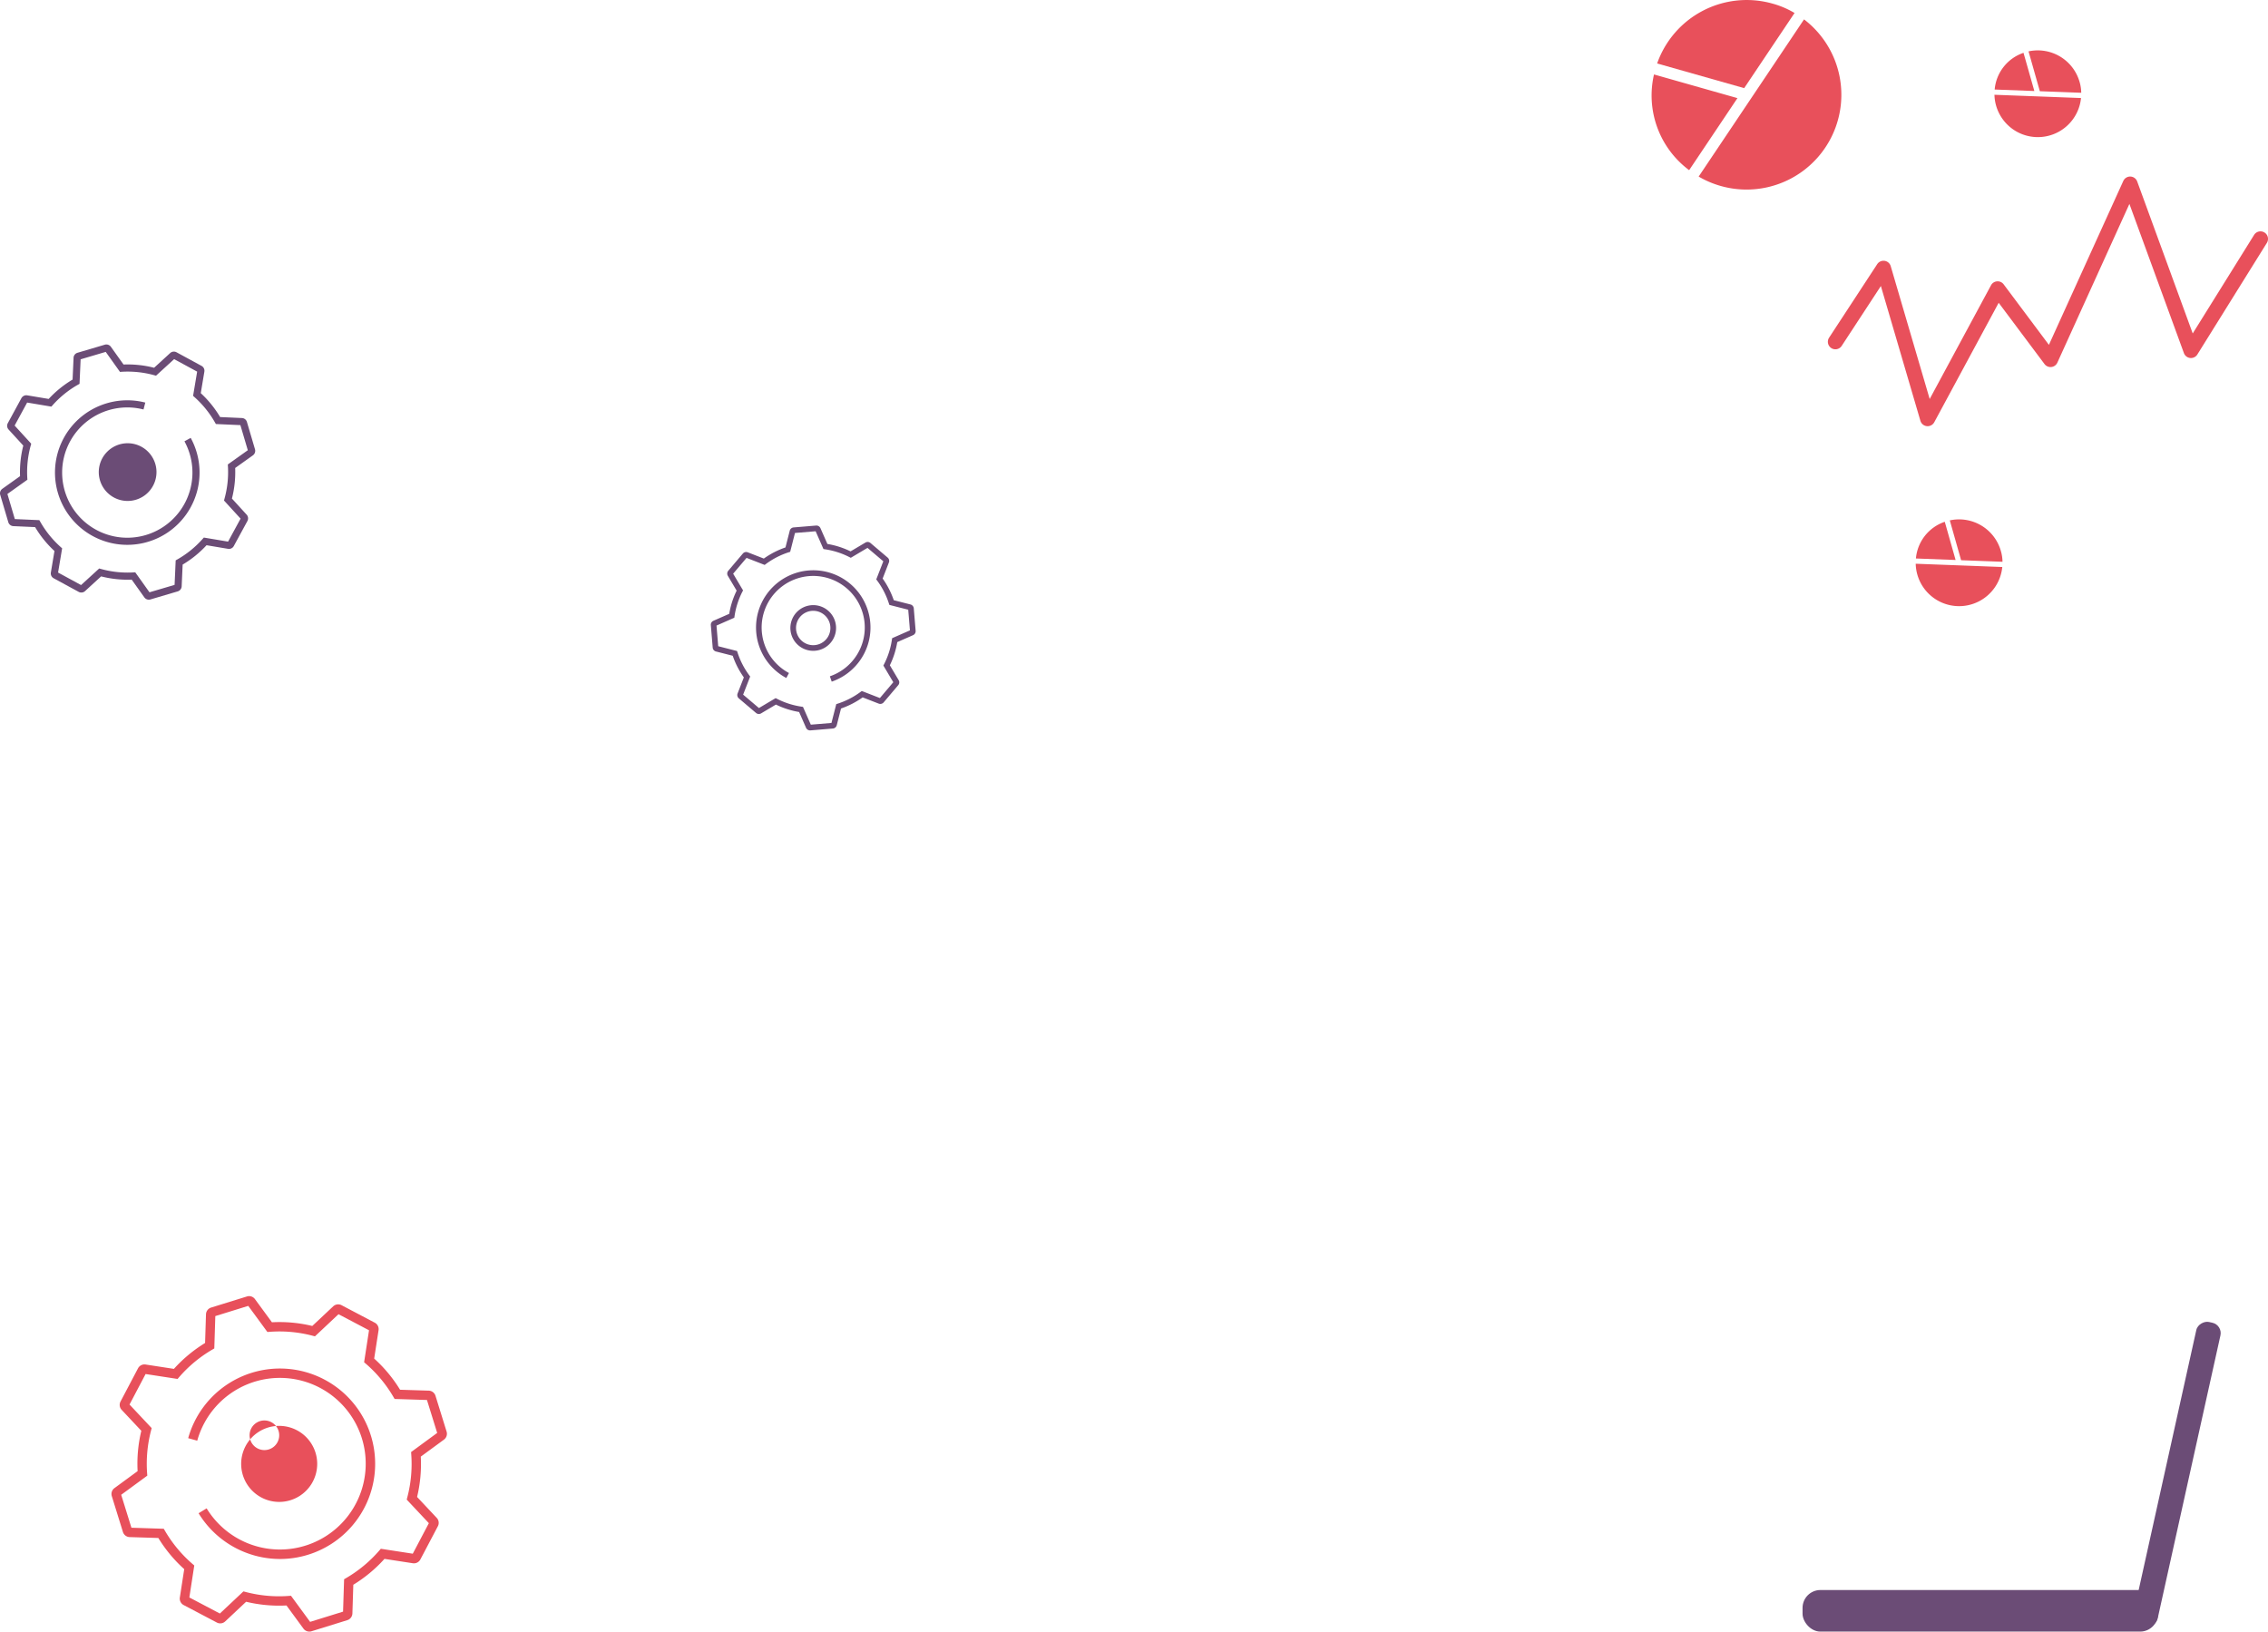 <svg xmlns="http://www.w3.org/2000/svg" width="620.914" height="446.701" viewBox="0 0 620.914 446.701">
  <g id="Group_41" data-name="Group 41" transform="translate(-988.391 -423.649)">
    <g id="Group_628" data-name="Group 628" transform="translate(1440.551 423.649)">
      <g id="Group_506" data-name="Group 506" transform="translate(48.255 48.337)">
        <path id="Path_1036" data-name="Path 1036" d="M1682.38,2868.83a2.129,2.129,0,0,1-.216-.011,2.059,2.059,0,0,1-1.76-1.469l-10.821-36.892-10.733,16.4a2.059,2.059,0,0,1-3.445-2.256l13.175-20.129a2.059,2.059,0,0,1,3.7.55l10.667,36.366,16.791-31.137a2.057,2.057,0,0,1,3.46-.256l12.389,16.565,20.365-44.866a2.058,2.058,0,0,1,3.808.145l15.2,41.6,16.8-26.976a2.059,2.059,0,0,1,3.5,2.177l-19.034,30.56a2.059,2.059,0,0,1-3.681-.383l-14.921-40.836-19.723,43.452a2.057,2.057,0,0,1-3.522.381l-12.544-16.769-17.639,32.707a2.058,2.058,0,0,1-1.811,1.077Z" transform="translate(-1655.068 -2800.487)" fill="#e8505b"/>
      </g>
      <g id="Group_510" data-name="Group 510">
        <g id="Group_507" data-name="Group 507" transform="translate(1.517)">
          <path id="Path_1037" data-name="Path 1037" d="M1622.22,2783.89a25.986,25.986,0,0,1,31.58-16.39,24.343,24.343,0,0,1,6.04,2.571l-13.79,20.574Z" transform="translate(-1622.22 -2766.516)" fill="#e8505b"/>
        </g>
        <g id="Group_508" data-name="Group 508" transform="translate(12.886 5.308)">
          <path id="Path_1038" data-name="Path 1038" d="M1630.21,2813.28l13.79-20.57,15.058-22.464a25.952,25.952,0,0,1-28.847,43.034Z" transform="translate(-1630.21 -2770.246)" fill="#e8505b"/>
        </g>
        <g id="Group_509" data-name="Group 509" transform="translate(0 20.385)">
          <path id="Path_1039" data-name="Path 1039" d="M1621.81,2780.84l22.844,6.48-13.222,19.723a25.483,25.483,0,0,1-9.622-26.2Z" transform="translate(-1621.151 -2780.84)" fill="#e8505b"/>
        </g>
      </g>
      <g id="Group_514" data-name="Group 514" transform="translate(72.308 142.195)">
        <g id="Group_511" data-name="Group 511" transform="translate(9.334)">
          <path id="Path_1040" data-name="Path 1040" d="M1678.53,2866.72a11.9,11.9,0,0,1,13.975,8.363,11.165,11.165,0,0,1,.45,2.971l-11.331-.428Z" transform="translate(-1678.53 -2866.446)" fill="#e8505b"/>
        </g>
        <g id="Group_512" data-name="Group 512" transform="translate(0 12.146)">
          <path id="Path_1041" data-name="Path 1041" d="M1671.97,2874.98l11.328.427,12.371.468a11.88,11.88,0,0,1-23.7-.9Z" transform="translate(-1671.97 -2874.98)" fill="#e8505b"/>
        </g>
        <g id="Group_513" data-name="Group 513" transform="translate(0.058 0.662)">
          <path id="Path_1042" data-name="Path 1042" d="M1679.91,2866.91l2.965,10.457-10.863-.411A11.663,11.663,0,0,1,1679.91,2866.91Z" transform="translate(-1672.012 -2866.91)" fill="#e8505b"/>
        </g>
      </g>
      <g id="Group_518" data-name="Group 518" transform="translate(93.864 13.791)">
        <g id="Group_515" data-name="Group 515" transform="translate(9.334)">
          <path id="Path_1043" data-name="Path 1043" d="M1693.68,2776.48a11.9,11.9,0,0,1,13.973,8.363,11.158,11.158,0,0,1,.451,2.971l-11.331-.427Z" transform="translate(-1693.68 -2776.206)" fill="#e8505b"/>
        </g>
        <g id="Group_516" data-name="Group 516" transform="translate(0 12.154)">
          <path id="Path_1044" data-name="Path 1044" d="M1687.12,2784.75l11.329.426,12.371.468a11.881,11.881,0,0,1-23.7-.9Z" transform="translate(-1687.12 -2784.749)" fill="#e8505b"/>
        </g>
        <g id="Group_517" data-name="Group 517" transform="translate(0.061 0.672)">
          <path id="Path_1045" data-name="Path 1045" d="M1695.06,2776.68l2.967,10.457-10.862-.411a11.663,11.663,0,0,1,7.895-10.046Z" transform="translate(-1687.165 -2776.68)" fill="#e8505b"/>
        </g>
      </g>
    </g>
    <g id="Group_629" data-name="Group 629" transform="translate(1481.877 784.953)">
      <rect id="Rectangle_118" data-name="Rectangle 118" width="97.318" height="11.386" rx="4.896" transform="translate(97.318 85.397) rotate(180)" fill="#6b4c76"/>
      <rect id="Rectangle_119" data-name="Rectangle 119" width="85.197" height="6.768" rx="2.911" transform="translate(115.037 1.465) rotate(102.5)" fill="#6b4c76"/>
    </g>
    <g id="Group_631" data-name="Group 631" transform="translate(1018.91 778.505)">
      <path id="Path_937" data-name="Path 937" d="M1142.4,2512.44a2.018,2.018,0,0,0,.581-.085l9.817-3.046a1.989,1.989,0,0,0,1.4-1.837l.249-7.859a38.494,38.494,0,0,0,8.532-7.084l7.764,1.194a1.986,1.986,0,0,0,2.066-1.045l4.785-9.083a1.988,1.988,0,0,0-.311-2.292l-5.378-5.727a38.444,38.444,0,0,0,1.016-11.043l6.341-4.65a2,2,0,0,0,.724-2.2l-3.043-9.812a2,2,0,0,0-1.837-1.4l-7.86-.247a38.5,38.5,0,0,0-7.086-8.532l1.2-7.766a1.986,1.986,0,0,0-1.048-2.066l-9.082-4.784a1.992,1.992,0,0,0-2.289.309l-5.728,5.378a38.233,38.233,0,0,0-11.045-1.012l-4.648-6.341a1.975,1.975,0,0,0-2.2-.722l-9.806,3.038a2,2,0,0,0-1.4,1.837l-.248,7.861a38.538,38.538,0,0,0-8.532,7.085l-7.767-1.194a2,2,0,0,0-2.062,1.043l-4.786,9.085a1.985,1.985,0,0,0,.312,2.292l5.378,5.725a38.539,38.539,0,0,0-1.016,11.046l-6.341,4.649a1.993,1.993,0,0,0-.726,2.189l3.047,9.819a1.992,1.992,0,0,0,1.835,1.4l7.861.246a38.461,38.461,0,0,0,7.086,8.53l-1.2,7.765a2,2,0,0,0,1.039,2.066l9.091,4.785a1.978,1.978,0,0,0,2.29-.309l5.727-5.379a38.52,38.52,0,0,0,11.045,1.016l4.648,6.341A2,2,0,0,0,1142.4,2512.44Zm9.24-5.466-9.019,2.8-5.237-7.146-.71.051a35.88,35.88,0,0,1-11.622-1.069l-.687-.181-6.452,6.062-8.355-4.4,1.347-8.753-.537-.466a35.924,35.924,0,0,1-7.455-8.975l-.359-.613L1093.7,2484l-2.8-9.017,7.144-5.238-.05-.708a35.979,35.979,0,0,1,1.07-11.624l.177-.688-6.06-6.451,4.4-8.354,8.752,1.347.465-.535a35.942,35.942,0,0,1,8.979-7.458l.612-.362.277-8.855,9.019-2.794,5.238,7.146.71-.051a35.759,35.759,0,0,1,11.62,1.065l.687.181,6.455-6.062,8.353,4.4-1.345,8.751.536.465a35.86,35.86,0,0,1,7.455,8.978l.36.612,8.855.279,2.8,9.018-7.143,5.238.05.708a35.906,35.906,0,0,1-1.07,11.621l-.178.686,6.06,6.457-4.4,8.354-8.749-1.347-.467.538a35.93,35.93,0,0,1-8.976,7.451l-.612.36Zm-33.361.708Zm33.759-.832Zm18.492-15.373Zm-76.709-7.073Zm-3.257-9.17Zm2.422-24.586Zm4.788-9.091Zm61.334-11.418h.006Zm-33.03-6.994Zm-.644-.216Zm8.9,69.632a26.073,26.073,0,1,0-25.094-33.079l2.478.688a23.493,23.493,0,1,1,2.57,18.528l-2.2,1.337a26.155,26.155,0,0,0,22.245,12.525Z" transform="translate(-1088.239 -2420.595)" fill="#e8505b"/>
      <path id="Path_938" data-name="Path 938" d="M1128.9,2471.69c.19,0,.378-.006.569-.015a10.409,10.409,0,1,0-8.3-17.352h0a10.41,10.41,0,0,0,7.73,17.367Zm.018-18.241a4.055,4.055,0,1,1,0-.009Z" transform="translate(-1082.997 -2415.352)" fill="#e8505b"/>
    </g>
    <g id="Group_632" data-name="Group 632" transform="translate(988.391 517.957)">
      <path id="Path_939" data-name="Path 939" d="M1033.41,2399.64a1.5,1.5,0,0,0-.27.354l-3.727,6.854a1.512,1.512,0,0,0,.212,1.741l4.026,4.4a29.268,29.268,0,0,0-.889,8.371l-4.854,3.462a1.508,1.508,0,0,0-.57,1.662l2.208,7.473a1.508,1.508,0,0,0,1.383,1.081l5.956.268a29.183,29.183,0,0,0,5.3,6.544l-.987,5.885a1.515,1.515,0,0,0,.77,1.578l6.849,3.724a1.519,1.519,0,0,0,1.741-.211l4.4-4.029a29.173,29.173,0,0,0,8.372.888l3.462,4.857a1.506,1.506,0,0,0,1.663.569l7.473-2.207a1.513,1.513,0,0,0,1.082-1.381l.268-5.957a29.057,29.057,0,0,0,6.543-5.3l5.886.988a1.5,1.5,0,0,0,1.578-.773l3.725-6.845a1.516,1.516,0,0,0-.212-1.74l-4.027-4.406a29.2,29.2,0,0,0,.889-8.37l4.855-3.464a1.519,1.519,0,0,0,.57-1.659l-2.208-7.475a1.5,1.5,0,0,0-1.383-1.08l-5.956-.268a29.273,29.273,0,0,0-5.3-6.544l.985-5.885a1.512,1.512,0,0,0-.764-1.576l-6.856-3.727a1.51,1.51,0,0,0-1.739.211l-4.4,4.027a29.229,29.229,0,0,0-8.37-.887l-3.462-4.855a1.516,1.516,0,0,0-1.659-.574l-7.478,2.211a1.5,1.5,0,0,0-1.082,1.381l-.266,5.957a29.281,29.281,0,0,0-6.545,5.3l-5.886-.986a1.512,1.512,0,0,0-1.3.413Zm-2.129,7.865,3.423-6.3,6.63,1.112.359-.4a27.266,27.266,0,0,1,6.886-5.573l.469-.265.3-6.712,6.872-2.033,3.9,5.474.538-.032a27.286,27.286,0,0,1,8.806.934l.521.143,4.962-4.536,6.3,3.423-1.112,6.631.4.359a27.31,27.31,0,0,1,5.573,6.887l.268.468,6.711.3,2.031,6.872-5.473,3.9.032.537a27.277,27.277,0,0,1-.935,8.809l-.141.521,4.537,4.962-3.424,6.295-6.633-1.112-.359.4a27.1,27.1,0,0,1-6.883,5.574l-.469.265-.3,6.715-6.872,2.03-3.9-5.473-.537.031a27.257,27.257,0,0,1-8.808-.934l-.521-.145-4.964,4.538-6.294-3.423,1.111-6.632-.4-.358a27.278,27.278,0,0,1-5.571-6.886l-.266-.468-6.715-.3-2.03-6.874,5.472-3.9-.032-.538a27.291,27.291,0,0,1,.936-8.8l.143-.52Zm17.766-18.049Zm-17.918,18.327Zm-1.917,18.152Zm45.461-36.77Zm6.626,3.262Zm11.7,14.654Zm2.21,7.479Zm-27.309,38.683Zm21.666-13.684Zm.465-.224Zm-41.708-33.155a19.79,19.79,0,1,0,31.161,4.7l-1.713.937a17.836,17.836,0,1,1-11.207-8.715l.488-1.891a19.846,19.846,0,0,0-18.729,4.966Z" transform="translate(-1027.274 -2385.302)" fill="#6b4c76"/>
      <path id="Path_940" data-name="Path 940" d="M1052.72,2410.59c-.1.1-.2.2-.3.31a7.9,7.9,0,1,0,13.7,5.042h0a7.9,7.9,0,0,0-13.4-5.352Zm9.648,9.929a2.765,2.765,0,1,0-.008,0Z" transform="translate(-1023.284 -2381.313)" fill="#6b4c76"/>
    </g>
    <g id="Group_633" data-name="Group 633" transform="translate(1182.99 567.533)">
      <path id="Path_941" data-name="Path 941" d="M1138.45,2374.26a1.222,1.222,0,0,0,.026-.353l-.51-6.155a1.2,1.2,0,0,0-.9-1.06l-4.578-1.167a23.113,23.113,0,0,0-3.047-5.927l1.71-4.4a1.192,1.192,0,0,0-.345-1.348l-4.7-3.988a1.194,1.194,0,0,0-1.386-.115l-4.059,2.409a23.075,23.075,0,0,0-6.347-2.032l-1.9-4.325a1.2,1.2,0,0,0-1.195-.71l-6.152.509a1.2,1.2,0,0,0-1.059.9l-1.167,4.579a23.105,23.105,0,0,0-5.927,3.047l-4.4-1.711a1.191,1.191,0,0,0-1.348.346l-3.988,4.705a1.2,1.2,0,0,0-.117,1.384l2.41,4.059a22.981,22.981,0,0,0-2.03,6.349l-4.325,1.9a1.184,1.184,0,0,0-.708,1.2l.506,6.149a1.2,1.2,0,0,0,.9,1.06l4.58,1.167a23.171,23.171,0,0,0,3.047,5.927l-1.71,4.4a1.2,1.2,0,0,0,.343,1.346l4.708,3.989a1.192,1.192,0,0,0,1.385.115l4.058-2.41a23.138,23.138,0,0,0,6.348,2.033l1.9,4.324a1.2,1.2,0,0,0,1.189.711l6.157-.51a1.2,1.2,0,0,0,1.06-.9l1.166-4.58a23.136,23.136,0,0,0,5.926-3.048l4.4,1.711a1.2,1.2,0,0,0,1.347-.341l3.99-4.71a1.188,1.188,0,0,0,.117-1.384l-2.411-4.06a23.172,23.172,0,0,0,2.033-6.348l4.324-1.9A1.2,1.2,0,0,0,1138.45,2374.26Zm-2.005-6.132.468,5.654-4.873,2.144-.063.422a21.548,21.548,0,0,1-2.138,6.68l-.2.379,2.718,4.574-3.667,4.33-4.961-1.929-.342.254a21.586,21.586,0,0,1-6.235,3.206l-.407.132-1.315,5.158-5.654.468-2.143-4.872-.422-.063a21.6,21.6,0,0,1-6.68-2.139l-.381-.194-4.573,2.715-4.329-3.667,1.929-4.958-.253-.342a21.584,21.584,0,0,1-3.208-6.237l-.133-.407-5.158-1.314-.467-5.654,4.873-2.144.063-.422a21.482,21.482,0,0,1,2.136-6.679l.2-.379-2.716-4.576,3.668-4.328,4.959,1.927.343-.254a21.559,21.559,0,0,1,6.237-3.207l.407-.13,1.314-5.159,5.654-.468,2.143,4.873.422.062a21.6,21.6,0,0,1,6.679,2.139l.379.194,4.576-2.716,4.329,3.668-1.929,4.958.255.344a21.6,21.6,0,0,1,3.2,6.234l.131.407Zm-3.923,19.663Zm3.9-19.914Zm-6.614-12.849Zm-14.126,44.083Zm-5.8.718Zm-14.109-4.619ZM1091.062,2391.22Zm1.279-37.468Zm-8.4,18.467Zm-.21.35Zm42.008,3.834a15.667,15.667,0,1,0-22.67,10.419l.727-1.364a14.116,14.116,0,1,1,11.2.9l.5,1.464a15.721,15.721,0,0,0,10.242-11.422Z" transform="translate(-1082.398 -2345.085)" fill="#6b4c76"/>
      <path id="Path_942" data-name="Path 942" d="M1118.59,2376.54c.025-.111.046-.222.065-.335a6.255,6.255,0,1,0-11.258,2.611h0a6.255,6.255,0,0,0,11.193-2.276Zm-10.7-2.383a4.705,4.705,0,1,1,.762,3.76,4.705,4.705,0,0,1-.762-3.76Z" transform="translate(-1084.447 -2347.134)" fill="#6b4c76"/>
    </g>
  </g>
</svg>
